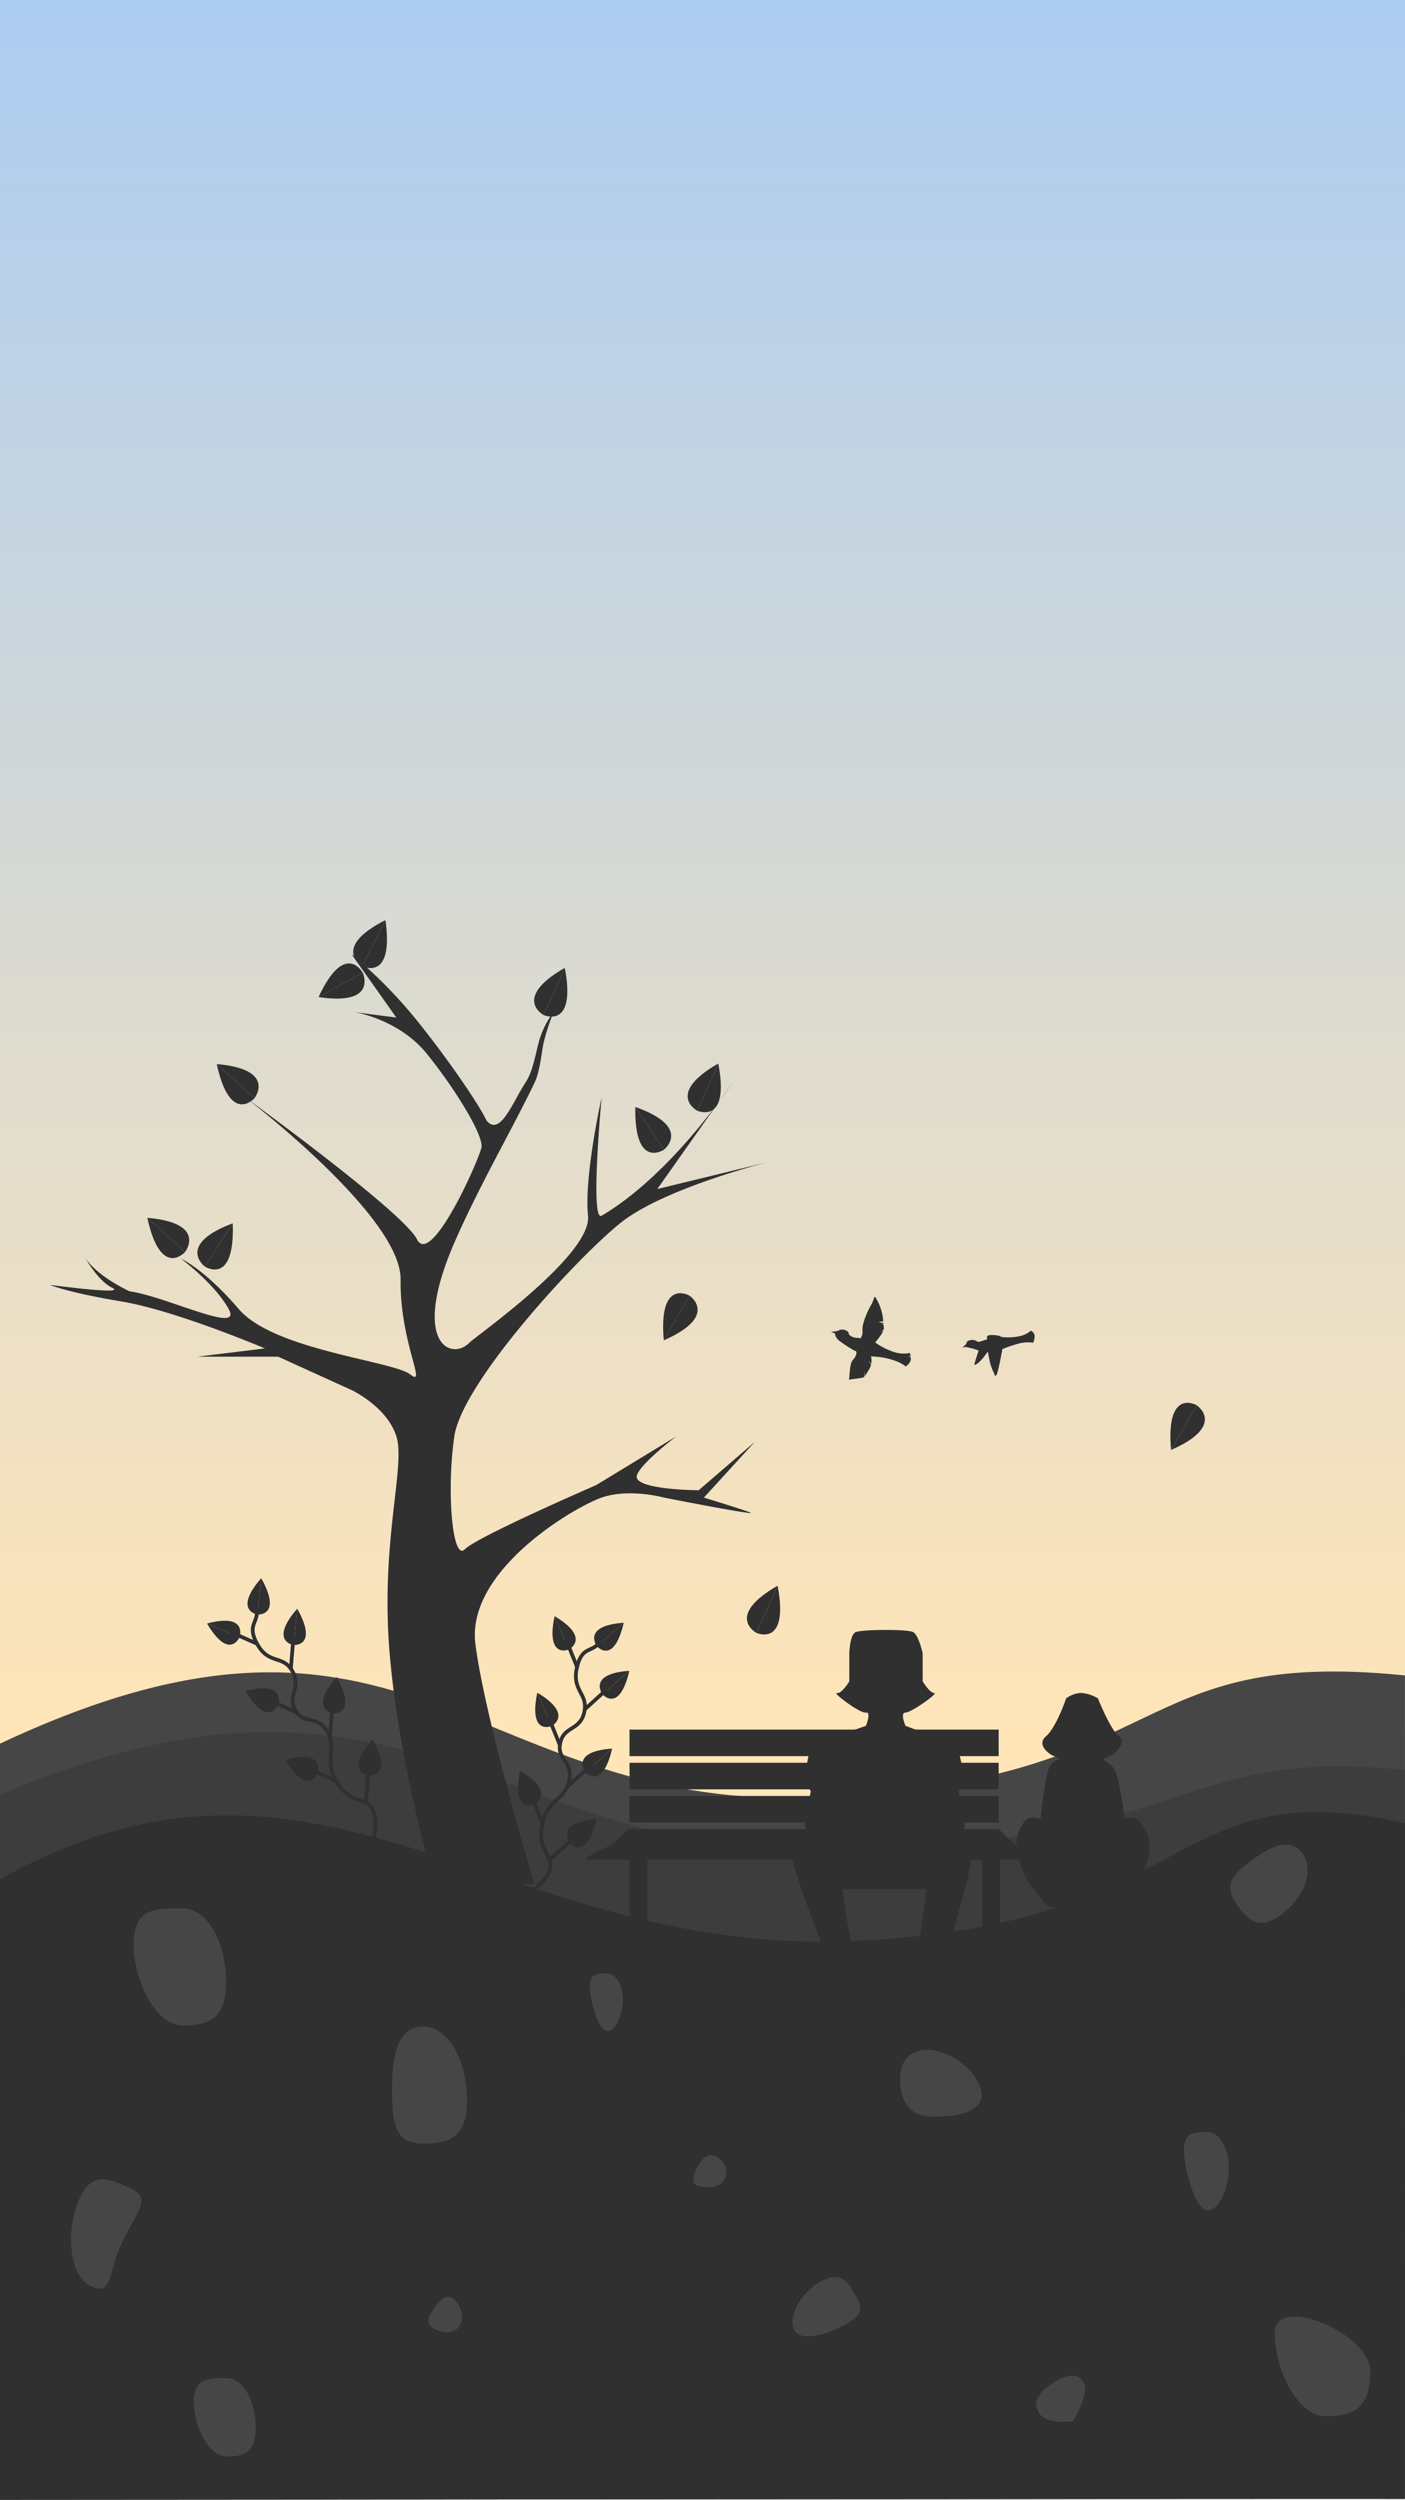 <svg xmlns="http://www.w3.org/2000/svg" xmlns:xlink="http://www.w3.org/1999/xlink" width="375" height="667" viewBox="0 0 375 667">
  <defs>
    <style>
      .cls-1 {
        clip-path: url(#clip-mob-drawing-4);
      }

      .cls-2 {
        fill: url(#linear-gradient);
      }

      .cls-3 {
        fill: #464646;
      }

      .cls-4 {
        fill: #3d3d3d;
      }

      .cls-5 {
        fill: #303030;
      }

      .cls-6, .cls-7 {
        fill: none;
      }

      .cls-7 {
        stroke: #303030;
        stroke-linecap: round;
      }

      .cls-8 {
        fill: #fff;
      }
    </style>
    <linearGradient id="linear-gradient" x1="0.5" x2="0.5" y2="0.697" gradientUnits="objectBoundingBox">
      <stop offset="0" stop-color="#adcdf1"/>
      <stop offset="1" stop-color="#ffe5b8"/>
    </linearGradient>
    <clipPath id="clip-mob-drawing-4">
      <rect width="375" height="667"/>
    </clipPath>
  </defs>
  <g id="mob-drawing-4" class="cls-1">
    <rect class="cls-8" width="375" height="667"/>
    <g id="mob-AboutBg" transform="translate(5 -797)">
      <g id="Group_36" data-name="Group 36" transform="translate(-5 797)">
        <rect id="Rectangle_42" data-name="Rectangle 42" class="cls-2" width="375" height="664.523"/>
        <path id="base3" class="cls-3" d="M3564.339,341.494c110.052-51.719,125.827,18.857,219.574,14.307s80.794-40.039,155.413-32.51c.007-.019.038,219.179-.04,219.316.015-.085-374.947.256-374.947.256Z" transform="translate(-3564.338 123.746)"/>
        <path id="base3-2" data-name="base3" class="cls-4" d="M3564.338,333.74c110.2-46.668,134.454,19.341,228.206,15.228s85.774-27.74,146.756-21.9c.008-.017.079,194.4,0,194.521.016-.076-374.962.231-374.962.231Z" transform="translate(-3564.338 145.181)"/>
        <path id="base3-3" data-name="base3" class="cls-5" d="M3564.338,337.834c85.184-47.754,133.027,20.217,226.774,16.475s84.793-45.878,148.212-31.442c.007-.016.039,180.2-.04,180.314.015-.07-374.947.21-374.947.21Z" transform="translate(-3564.338 163.608)"/>
        <path id="Path_130" data-name="Path 130" class="cls-3" d="M11.959,9.564c6.921,0,11.637,9.7,11.637,19.642S18.88,40.844,11.959,40.844-1.088,29.155-1.088,19.215,5.037,9.564,11.959,9.564Z" transform="translate(36.756 499.62)"/>
        <path id="Path_202" data-name="Path 202" class="cls-3" d="M19.212,22.527C24.7,31.393,13.3,32.413,10.748,32.5S-1.088,34.214-1.088,22.527,13.719,13.661,19.212,22.527Z" transform="translate(241.322 532.162)"/>
        <path id="Path_203" data-name="Path 203" class="cls-3" d="M24.415,32.064c0,10.27-4.872,12.024-12.023,12.024S-1.088,32.013-1.088,21.743,24.415,21.795,24.415,32.064Z" transform="translate(341.321 600.623)"/>
        <path id="Path_201" data-name="Path 201" class="cls-3" d="M11.754.03c6.3.1,3.272,6.415,3.409,15.345s3.326,12.856-2.979,12.757S.139,17.445,0,8.514,5.449-.069,11.754.03Z" transform="matrix(0.914, 0.407, -0.407, 0.914, 24.482, 579.275)"/>
        <path id="Path_216" data-name="Path 216" class="cls-3" d="M6.381,0c4.013.072,6.791-.331,6.89,5.081S11.794,18.839,7.782,18.767.1,12.267,0,6.855,2.368-.069,6.381,0Z" transform="translate(224.407 605.627) rotate(60)"/>
        <path id="Path_200" data-name="Path 200" class="cls-3" d="M15.547,9.564c6.916,0,11.628,9.694,11.628,19.627s-4.712,11.6-11.628,11.6-8.4-4.041-8.4-13.973S8.631,9.564,15.547,9.564Z" transform="translate(97.484 531.172)"/>
        <path id="Path_215" data-name="Path 215" class="cls-3" d="M2.615,0c2.233.045,5.591,1.957,5.65,4.978S5.035,9.542,2.8,9.5.065,8.214.005,5.193.382-.044,2.615,0Z" transform="matrix(0.809, 0.588, -0.588, 0.809, 118.825, 611.786)"/>
        <path id="Path_206" data-name="Path 206" class="cls-3" d="M6.637,0c5.653.11,9.64,7.063,9.779,14.109s-3.689,8.151-9.341,8.041S.15,19.151.011,12.1.985-.108,6.637,0Z" transform="matrix(0.574, 0.819, -0.819, 0.574, 344.007, 489.405)"/>
        <path id="Path_217" data-name="Path 217" class="cls-3" d="M4.331,0c3.691.072,7.076,8.354,7.076,8.354s-3.1,6.18-6.79,6.108S.076,11.519,0,7.9.64-.071,4.331,0Z" transform="matrix(0.574, 0.819, -0.819, 0.574, 286.634, 631.901)"/>
        <path id="Path_204" data-name="Path 204" class="cls-3" d="M7.637,9.563c4.629,0,7.782,6.488,7.782,13.136s-3.154,7.783-7.782,7.783-8.725-7.817-8.725-14.464S3.008,9.563,7.637,9.563Z" transform="translate(52.844 624.983)"/>
        <path id="Path_126" data-name="Path 126" class="cls-3" d="M5.25,9.563c3.362,0,5.653,4.713,5.653,9.542s-2.291,11.3-5.653,11.3S-1.088,19.081-1.088,14.252,1.888,9.563,5.25,9.563Z" transform="translate(317.077 559.327)"/>
        <path id="Path_207" data-name="Path 207" class="cls-3" d="M3.584,9.563c2.478,0,4.167,3.474,4.167,7.033s-1.689,8.332-4.167,8.332-4.672-8.35-4.672-11.909S1.105,9.563,3.584,9.563Z" transform="translate(158.518 516.968)"/>
        <path id="Path_205" data-name="Path 205" class="cls-3" d="M3.584,18.015A4.028,4.028,0,0,0,7.75,14.146c0-1.958-1.689-4.583-4.167-4.583s-4.672,4.593-4.672,6.551S1.105,18.015,3.584,18.015Z" transform="translate(186.139 565.524)"/>
        <g id="bench" transform="translate(156.29 450.86)">
          <path id="Path_116" data-name="Path 116" class="cls-5" d="M-.487-.5l98.521.023" transform="translate(12.226 35.921)"/>
          <line id="Line_18" data-name="Line 18" class="cls-6" y1="35.423" x2="0.679" transform="translate(110.255)"/>
          <line id="Line_19" data-name="Line 19" class="cls-6" y1="35.423" x2="0.34" transform="translate(11.734)"/>
          <rect id="Rectangle_30" data-name="Rectangle 30" class="cls-5" width="98.521" height="7.085" transform="translate(11.734 19.483)"/>
          <rect id="Rectangle_31" data-name="Rectangle 31" class="cls-5" width="98.521" height="7.085" transform="translate(11.734 10.627)"/>
          <rect id="Rectangle_32" data-name="Rectangle 32" class="cls-5" width="98.521" height="7.085" transform="translate(11.734 28.338)"/>
          <path id="Path_117" data-name="Path 117" class="cls-5" d="M-8.3,0H90.5l4.224,4.074s9.853,4.074,7.52,4.074H-19.41c-2.333,0,6.89-4.074,6.89-4.074Z" transform="translate(19.788 37.194)"/>
          <rect id="Rectangle_36" data-name="Rectangle 36" class="cls-5" width="4.756" height="19.483" transform="translate(11.734 45.341)"/>
          <rect id="Rectangle_37" data-name="Rectangle 37" class="cls-5" width="4.756" height="19.483" transform="translate(105.838 45.341)"/>
        </g>
        <path id="tree" class="cls-5" d="M4403.668,196.1c2.537,29.877,11.934,61.5,11.934,61.5h26.7s-13.322-44.577-15.756-64.148S4452.883,157,4460.24,154.44s16.639,0,16.639,0,19.8,3.918,23.142,4.135c1.363.089-12.479-4.135-12.479-4.135s13.649-14.934,13.64-14.928c.014.012-15.043,12.971-15.043,12.971s-17.718-.1-16.485-4c.993-3.143,10.511-10.391,10.512-10.385s-21.375,13.012-21.375,13.012-31.728,13.743-35.064,17.119-4.922-15.659-2.8-30.132,32.948-47.868,44.5-57.051,39.234-16.133,39.234-16.133l-29.563,7.2,20.252-28.685s-15.964,24.516-35.113,35.807c-3.138,1.85,0-31.536,0-31.536s-4.717,21.066-3.627,31.536-30.093,32.242-31.6,33.822c-4.758,5-15.858.512-4.087-26.592,6.45-14.853,15.784-30.956,21.375-42.625,1.632-3.405,1.855-8.471,2.6-11.328a59.008,59.008,0,0,1,2.517-7.612,23.2,23.2,0,0,0-3.559,6.758c-1.211,3.529-1.642,8.591-4.018,12.182-3.277,4.951-6.69,14.423-10.324,10-1.8-3.927-9.89-15.938-18.556-26.679a125.016,125.016,0,0,0-17.493-17.728l11.98,16.926-11.192-1.457s11.846,1.827,19.367,11.16,15.409,22.077,14.51,25.14c-1.6,5.463-13.588,31.571-17.172,24.334S4365.18,47.7,4365.18,47.7s41.6,31.672,41.4,48.515,7.2,28.988,2.615,25.381-36.357-6.5-45.729-17.385-15.482-13.5-15.482-13.5,9.056,6.7,12.756,13.5-16.745-3.477-26.482-4.8c-10.337-4.982-12.27-9.7-12.27-9.7s3.514,6.745,7.633,8.757-16.628-.785-16.628-.785,4.419,1.978,19.024,4.415,38.339,12.539,38.339,12.539l-18.017,2.207h21.58l19.556,8.893s9.432,4.393,11.98,12.351S4401.132,166.227,4403.668,196.1Z" transform="translate(-4299.664 245.147)"/>
        <g id="Small_plant" data-name="Small plant" transform="translate(146.544 426.585) rotate(13)">
          <path id="Path_96" data-name="Path 96" class="cls-7" d="M4.417,0C3.327,3.566-.056,1.964,0,8.3s4.545,5.942,4.591,11.065S.143,24.089.185,28.788s4.526,3.893,4.575,9.369S.322,44.05.382,50.693s3.431,6.992,4.586,10.5S.56,70.477.56,70.477" transform="translate(11.377 8.004)"/>
          <line id="Line_6" data-name="Line 6" class="cls-7" y1="6.145" x2="4.263" transform="translate(15.84 61.679)"/>
          <line id="Line_9" data-name="Line 9" class="cls-7" x1="4.374" y1="6.225" transform="translate(7.392 52.438)"/>
          <line id="Line_10" data-name="Line 10" class="cls-7" x1="4.374" y1="6.225" transform="translate(7.201 31.131)"/>
          <line id="Line_11" data-name="Line 11" class="cls-7" x1="4.374" y1="6.225" transform="translate(7.009 9.823)"/>
          <line id="Line_7" data-name="Line 7" class="cls-7" y1="6.145" x2="4.263" transform="translate(16.017 41.674)"/>
          <line id="Line_8" data-name="Line 8" class="cls-7" y1="6.145" x2="4.263" transform="translate(15.975 20.399)"/>
          <g id="Group_7" data-name="Group 7" transform="matrix(0.799, -0.602, 0.602, 0.799, 0.099, 26.981)">
            <path id="Path_99" data-name="Path 99" class="cls-5" d="M.148,0C6.748,9.371,0,9.683,0,9.683Z" transform="translate(2.951 0)"/>
            <path id="Path_100" data-name="Path 100" class="cls-5" d="M3.1,0c-6.89,9.583-.148,9.683-.148,9.683Z" transform="translate(0 0)"/>
          </g>
          <g id="Group_8" data-name="Group 8" transform="matrix(0.799, -0.602, 0.602, 0.799, 0, 6.046)">
            <path id="Path_99-2" data-name="Path 99" class="cls-5" d="M.148,0C6.748,9.371,0,9.683,0,9.683Z" transform="translate(2.951 0)"/>
            <path id="Path_100-2" data-name="Path 100" class="cls-5" d="M3.1,0c-6.89,9.583-.148,9.683-.148,9.683Z" transform="translate(0 0)"/>
          </g>
          <g id="Group_9" data-name="Group 9" transform="matrix(0.799, -0.602, 0.602, 0.799, 0.29, 48.289)">
            <path id="Path_99-3" data-name="Path 99" class="cls-5" d="M.148,0C6.748,9.371,0,9.683,0,9.683Z" transform="translate(2.951 0)"/>
            <path id="Path_100-3" data-name="Path 100" class="cls-5" d="M3.1,0c-6.89,9.583-.148,9.683-.148,9.683Z" transform="translate(0 0)"/>
          </g>
          <g id="Group_10" data-name="Group 10" transform="matrix(-0.799, -0.602, 0.602, -0.799, 22.392, 63.976)">
            <path id="Path_99-4" data-name="Path 99" class="cls-5" d="M.2,9.515C6.869.343,0,0,0,0Z" transform="translate(2.99 0)"/>
            <path id="Path_100-4" data-name="Path 100" class="cls-5" d="M3.188,9.515C-3.869.062,2.992,0,2.992,0Z" transform="translate(0 0)"/>
          </g>
          <g id="Group_11" data-name="Group 11" transform="matrix(-0.799, -0.602, 0.602, -0.799, 22.218, 44.679)">
            <path id="Path_99-5" data-name="Path 99" class="cls-5" d="M.2,9.515C6.869.343,0,0,0,0Z" transform="translate(2.99 0)"/>
            <path id="Path_100-5" data-name="Path 100" class="cls-5" d="M3.188,9.515C-3.869.062,2.992,0,2.992,0Z" transform="translate(0 0)"/>
          </g>
          <g id="Group_12" data-name="Group 12" transform="matrix(-0.799, -0.602, 0.602, -0.799, 22.027, 23.433)">
            <path id="Path_99-6" data-name="Path 99" class="cls-5" d="M.2,9.515C6.869.343,0,0,0,0Z" transform="translate(2.99 0)"/>
            <path id="Path_100-6" data-name="Path 100" class="cls-5" d="M3.188,9.515C-3.869.062,2.992,0,2.992,0Z" transform="translate(0 0)"/>
          </g>
          <g id="Group_14" data-name="Group 14" transform="matrix(-0.799, -0.602, 0.602, -0.799, 17.689, 11.271)">
            <path id="Path_99-7" data-name="Path 99" class="cls-5" d="M.2,9.515C6.869.343,0,0,0,0Z" transform="translate(2.99 0)"/>
            <path id="Path_100-7" data-name="Path 100" class="cls-5" d="M3.188,9.515C-3.869.062,2.992,0,2.992,0Z" transform="translate(0 0)"/>
          </g>
        </g>
        <g id="Small_plant-2" data-name="Small plant" transform="translate(49.924 430.908) rotate(-31)">
          <path id="Path_96-2" data-name="Path 96" class="cls-7" d="M5.81,0c-1.2,3.566-4.569,2.072-4.684,8.349S5.552,14.113,5.459,19.19.84,24,.755,28.66s4.463,3.733,4.364,9.161S.479,43.788.358,50.372,3.632,57.208,4.7,60.653,0,69.983,0,69.983" transform="translate(10.926 8.113)"/>
          <line id="Line_6-2" data-name="Line 6" class="cls-7" y1="6.212" x2="4.47" transform="translate(15.156 61.209)"/>
          <line id="Line_9-2" data-name="Line 9" class="cls-7" x1="4.246" y1="6.049" transform="translate(7.047 52.403)"/>
          <line id="Line_10-2" data-name="Line 10" class="cls-7" x1="4.246" y1="6.049" transform="translate(7.433 31.283)"/>
          <line id="Line_11-2" data-name="Line 11" class="cls-7" x1="4.246" y1="6.049" transform="translate(7.818 10.163)"/>
          <line id="Line_7-2" data-name="Line 7" class="cls-7" y1="6.212" x2="4.47" transform="translate(15.879 41.369)"/>
          <line id="Line_8-2" data-name="Line 8" class="cls-7" y1="6.212" x2="4.47" transform="translate(16.414 20.277)"/>
          <g id="Group_7-2" data-name="Group 7" transform="matrix(0.799, -0.602, 0.602, 0.799, 0.386, 27.364)">
            <path id="Path_99-8" data-name="Path 99" class="cls-5" d="M.139,0C6.946,9.106,0,9.406,0,9.406Z" transform="translate(3.042 0)"/>
            <path id="Path_100-8" data-name="Path 100" class="cls-5" d="M3.182,0C-3.9,9.3,3.044,9.406,3.044,9.406Z" transform="translate(0 0)"/>
          </g>
          <g id="Group_8-2" data-name="Group 8" transform="matrix(0.799, -0.602, 0.602, 0.799, 0.855, 6.61)">
            <path id="Path_99-9" data-name="Path 99" class="cls-5" d="M.139,0C6.946,9.106,0,9.406,0,9.406Z" transform="translate(3.042 0)"/>
            <path id="Path_100-9" data-name="Path 100" class="cls-5" d="M3.182,0C-3.9,9.3,3.044,9.406,3.044,9.406Z" transform="translate(0 0)"/>
          </g>
          <g id="Group_9-2" data-name="Group 9" transform="matrix(0.799, -0.602, 0.602, 0.799, 0, 48.484)">
            <path id="Path_99-10" data-name="Path 99" class="cls-5" d="M.139,0C6.946,9.106,0,9.406,0,9.406Z" transform="translate(3.042 0)"/>
            <path id="Path_100-10" data-name="Path 100" class="cls-5" d="M3.182,0C-3.9,9.3,3.044,9.406,3.044,9.406Z" transform="translate(0 0)"/>
          </g>
          <g id="Group_10-2" data-name="Group 10" transform="matrix(-0.799, -0.602, 0.602, -0.799, 21.879, 63.488)">
            <path id="Path_99-11" data-name="Path 99" class="cls-5" d="M.041,9.744C6.7.237,0,0,0,0Z" transform="translate(2.963 0)"/>
            <path id="Path_100-11" data-name="Path 100" class="cls-5" d="M3.007,9.744C-3.734.178,2.965,0,2.965,0Z" transform="translate(0 0)"/>
          </g>
          <g id="Group_11-2" data-name="Group 11" transform="matrix(-0.799, -0.602, 0.602, -0.799, 22.228, 44.361)">
            <path id="Path_99-12" data-name="Path 99" class="cls-5" d="M.041,9.744C6.7.237,0,0,0,0Z" transform="translate(2.963 0)"/>
            <path id="Path_100-12" data-name="Path 100" class="cls-5" d="M3.007,9.744C-3.734.178,2.965,0,2.965,0Z" transform="translate(0 0)"/>
          </g>
          <g id="Group_12-2" data-name="Group 12" transform="matrix(-0.799, -0.602, 0.602, -0.799, 22.613, 23.302)">
            <path id="Path_99-13" data-name="Path 99" class="cls-5" d="M.041,9.744C6.7.237,0,0,0,0Z" transform="translate(2.963 0)"/>
            <path id="Path_100-13" data-name="Path 100" class="cls-5" d="M3.007,9.744C-3.734.178,2.965,0,2.965,0Z" transform="translate(0 0)"/>
          </g>
          <g id="Group_14-2" data-name="Group 14" transform="matrix(-0.799, -0.602, 0.602, -0.799, 18.564, 11.366)">
            <path id="Path_99-14" data-name="Path 99" class="cls-5" d="M.041,9.744C6.7.237,0,0,0,0Z" transform="translate(2.963 0)"/>
            <path id="Path_100-14" data-name="Path 100" class="cls-5" d="M3.007,9.744C-3.734.178,2.965,0,2.965,0Z" transform="translate(0 0)"/>
          </g>
        </g>
        <g id="Group_16" data-name="Group 16" transform="translate(70.823 289.687) rotate(131)">
          <path id="Path_99-15" data-name="Path 99" class="cls-5" d="M0,13.581C10.061.087.282,0,.282,0Z" transform="translate(4.152 0)"/>
          <path id="Path_100-15" data-name="Path 100" class="cls-5" d="M4.154,13.581C-5.355.491,4.436,0,4.436,0Z" transform="translate(0 0)"/>
        </g>
        <g id="Group_17" data-name="Group 17" transform="translate(52.298 330.712) rotate(131)">
          <path id="Path_99-16" data-name="Path 99" class="cls-5" d="M0,13.581C10.061.087.282,0,.282,0Z" transform="translate(4.152 0)"/>
          <path id="Path_100-16" data-name="Path 100" class="cls-5" d="M4.154,13.581C-5.355.491,4.436,0,4.436,0Z" transform="translate(0 0)"/>
        </g>
        <g id="Group_18" data-name="Group 18" transform="translate(58.161 340.294) rotate(-146)">
          <path id="Path_99-17" data-name="Path 99" class="cls-5" d="M.264,13.727C9.686.481,0,0,0,0Z" transform="translate(4.22 0)"/>
          <path id="Path_100-17" data-name="Path 100" class="cls-5" d="M4.487,13.727C-5.452.1,4.223,0,4.223,0Z" transform="translate(0 0)"/>
        </g>
        <g id="Group_19" data-name="Group 19" transform="matrix(-0.883, -0.469, 0.469, -0.883, 100.352, 259.753)">
          <path id="Path_99-18" data-name="Path 99" class="cls-5" d="M.236,13.78C9.648.462,0,0,0,0Z" transform="translate(4.212 0)"/>
          <path id="Path_100-18" data-name="Path 100" class="cls-5" d="M4.45,13.78C-5.423.124,4.214,0,4.214,0Z" transform="translate(0 0)"/>
        </g>
        <g id="Group_21" data-name="Group 21" transform="translate(148.928 272.622) rotate(-155)">
          <path id="Path_99-19" data-name="Path 99" class="cls-5" d="M.218,13.8C9.63.45,0,0,0,0Z" transform="translate(4.209 0)"/>
          <path id="Path_100-19" data-name="Path 100" class="cls-5" d="M4.43,13.8C-5.409.138,4.212,0,4.212,0Z" transform="translate(0 0)"/>
        </g>
        <g id="Group_24" data-name="Group 24" transform="translate(189.901 298.139) rotate(-155)">
          <path id="Path_99-20" data-name="Path 99" class="cls-5" d="M.218,13.8C9.63.45,0,0,0,0Z" transform="translate(4.209 0)"/>
          <path id="Path_100-20" data-name="Path 100" class="cls-5" d="M4.43,13.8C-5.409.138,4.212,0,4.212,0Z" transform="translate(0 0)"/>
        </g>
        <g id="Group_25" data-name="Group 25" transform="matrix(-0.819, 0.574, -0.574, -0.819, 180.818, 304.229)">
          <path id="Path_99-21" data-name="Path 99" class="cls-5" d="M0,13.718C9.949.1.267,0,.267,0Z" transform="translate(4.118 0)"/>
          <path id="Path_100-21" data-name="Path 100" class="cls-5" d="M4.121,13.718C-5.3.483,4.388,0,4.388,0Z" transform="translate(0 0)"/>
        </g>
        <g id="Group_22" data-name="Group 22" transform="translate(205.726 437.48) rotate(-155)">
          <path id="Path_99-22" data-name="Path 99" class="cls-5" d="M.218,13.8C9.63.45,0,0,0,0Z" transform="translate(4.209 0)"/>
          <path id="Path_100-22" data-name="Path 100" class="cls-5" d="M4.43,13.8C-5.409.138,4.212,0,4.212,0Z" transform="translate(0 0)"/>
        </g>
        <g id="Group_23" data-name="Group 23" transform="translate(180.418 343.535) rotate(31)">
          <path id="Path_99-23" data-name="Path 99" class="cls-5" d="M.251,13.754C9.666.473,0,0,0,0Z" transform="translate(4.215 0)"/>
          <path id="Path_100-23" data-name="Path 100" class="cls-5" d="M4.469,13.754C-5.438.113,4.218,0,4.218,0Z" transform="translate(0 0)"/>
        </g>
        <g id="Group_32" data-name="Group 32" transform="translate(315.809 372.792) rotate(31)">
          <path id="Path_99-24" data-name="Path 99" class="cls-5" d="M.251,13.754C9.666.473,0,0,0,0Z" transform="translate(4.215 0)"/>
          <path id="Path_100-24" data-name="Path 100" class="cls-5" d="M4.469,13.754C-5.438.113,4.218,0,4.218,0Z" transform="translate(0 0)"/>
        </g>
        <g id="Group_20" data-name="Group 20" transform="matrix(0.469, 0.883, -0.883, 0.469, 94.773, 255.709)">
          <path id="Path_99-25" data-name="Path 99" class="cls-5" d="M.236,13.461C9.876.455,0,0,0,0Z" transform="translate(4.313 0)"/>
          <path id="Path_100-25" data-name="Path 100" class="cls-5" d="M4.552,13.461C-5.55.117,4.316,0,4.316,0Z" transform="translate(0 0)"/>
        </g>
      </g>
    </g>
    <g id="ManSitting" transform="translate(-747.288 -5926.648)">
      <path id="ManSitting-2" data-name="ManSitting" class="cls-5" d="M9499.984,6476.57c1.548-.743,13.938-.869,15.413,0s2.5,5.624,2.5,5.624v7.5s1.942,3.187,3.123,3.124-6.173,5.24-7.706,5.208,0,3.54,0,3.54,12.192,4.506,13.334,5.208,2.464,9.581,2.464,9.581l-1.58,2.708s1.521,7.408,1.58,8.748-2.464,10.35-2.464,10.35-2.58,6.846-5.628,6.937c-2.374.072-15.012.031-21.926,0-1.942-.009-3.442.01-4.109,0-3.021-.048-6.458-6.937-6.458-6.937s-2.022-8.869-2.057-10.35,1.584-8.748,1.584-8.748l-1.584-2.708s.757-8.836,2.057-9.581,14.218-5.208,14.218-5.208,1.571-3.833,0-3.54-9.1-5.438-7.76-5.208,3.333-3.124,3.333-3.124v-7.5S9498.437,6477.313,9499.984,6476.57Z" transform="translate(-8524.349 -114.423)"/>
      <path id="Path_232" data-name="Path 232" class="cls-5" d="M9749.353,6810.935c-10.131-.594-4.46-2.282-8.053-2.379s9.388,32.99,10.458,33.649,5.861,1.072,6.314,0-4.56-21.235-2.433-23,19.086-1.379,21.276,0-2.651,24.194-2.07,25.539,5.617,1.071,6.421,0,11.935-36.088,8.1-36.185,2.236,2.379-7.544,2.379S9759.483,6811.53,9749.353,6810.935Z" transform="translate(-8783 -392.661)"/>
    </g>
    <path id="DoggoSitting" class="cls-5" d="M9979.388,6678.44a7.446,7.446,0,0,1,3.987-1.445,10.4,10.4,0,0,1,4.492,1.445s3.315,8.351,5.624,10.139-1.7,4.969-1.7,4.969l-2.562,1.08a18.7,18.7,0,0,1,2.562,2.116c1.924,1.757,3.147,13.918,3.147,13.918s2.765-1.465,4.352,1.08,3.082,4.394,1.994,9.1-3.332,7.515-6.346,10.868-3.016,2.394-4.864,2.545a33.51,33.51,0,0,1-6.106.932,49.076,49.076,0,0,1-6.849-.932c-1.849-.121-1.736.808-4.568-2.545s-4.735-6.166-5.892-10.868-.205-6.553,1.268-9.1,4.624-1.08,4.624-1.08,1.216-11.827,2.387-13.918a3.827,3.827,0,0,1,3.052-2.116l-2.52-1.08s-4.289-2.526-1.469-4.969S9979.388,6678.44,9979.388,6678.44Z" transform="translate(-9694.833 -6225.29)"/>
    <path id="Bird_1" data-name="Bird #1" class="cls-5" d="M8.234,2.177a22.708,22.708,0,0,0-.6,5.119c0,2.19.689,2.51.6,3.639s-.22.66-.96.88a3.116,3.116,0,0,1-2,0c-.77-.22-.419-.66-1.08-.88a2.205,2.205,0,0,0-1.56,0c-.65.16-.522.47-1.352.88A4.859,4.859,0,0,1,0,12.291l1.284.207s-.028.788,1.591,1.478a34.839,34.839,0,0,0,4.76,1.36s.6-.27.6.92-.629,1.539-.6,2.63a19,19,0,0,0,.6,3.422c.173.695-.038.994.566.647s3.206-1.349,3.22-1.71-.2-1.123-.134-1.242c.054-.095.219,1.148.275,1.042a3.072,3.072,0,0,0,.153-.548l.24-.935.24-.962a3.307,3.307,0,0,0,0-1.042c-.045-.187-.783-.458-.774-.6,0-.074.762.473.774.361a4.267,4.267,0,0,0-.633-1.859,3.7,3.7,0,0,0,.633-.123,19.1,19.1,0,0,1,5.279-.62,10.732,10.732,0,0,1,3.76.62,3,3,0,0,0,.76-1.76,1.318,1.318,0,0,0-.3-1c-.062-.056-.684.064-.709,0-.019-.045.733-.133.709-.186a5.276,5.276,0,0,0-.459-.814,8.056,8.056,0,0,1-3.76,1,18.3,18.3,0,0,1-5.279-.76,5.59,5.59,0,0,1-.633-.24,18.314,18.314,0,0,0,1.19-3.533c-.012-.084-.464.442-.47.37-.008-.092.356-.521.4-.686.1-.367-.093-.623-.4-1.343-.016-.037-.551.1-.571.054-.009-.025.528-.172.514-.207s.107-.163-.029-.17c-.262-.013-1.276.039-1.292,0s1.083-.427,1.067-.466l-.142-.351A13.6,13.6,0,0,0,8.995.337C8.074-.563,8.574.437,8.234,2.177Z" transform="translate(225.358 343.537) rotate(17)"/>
    <path id="Bird_2" data-name="Bird #2" class="cls-5" d="M6.965.382c-.079.98-.437.5-1.081.693a4.939,4.939,0,0,1-1.541.108A3.744,3.744,0,0,0,3.4.485,3.018,3.018,0,0,0,1.817.4c-.564.139-.513.706-.9.9A7.134,7.134,0,0,0,0,1.9l.861-.039,1.9.848,1.32.763S2.129,6.957,2.228,6.985C3.354,7.3,6.444,4.2,6.444,4.2s-.025,2.134,0,3.082a16.586,16.586,0,0,0,.521,2.97c.15.6-.034.863.492.561s2.917-6.507,2.917-6.507a33.594,33.594,0,0,1,5.132-.645A9.312,9.312,0,0,1,18.77,4.2a4.448,4.448,0,0,0,.758-1.92A1.836,1.836,0,0,0,18.77.938a6.993,6.993,0,0,1-3.263.868,15.854,15.854,0,0,1-4.583-.659,4.038,4.038,0,0,1-.751-.527S7.043-.6,6.965.382Z" transform="translate(256.534 357.721) rotate(-11)"/>
  </g>
</svg>
